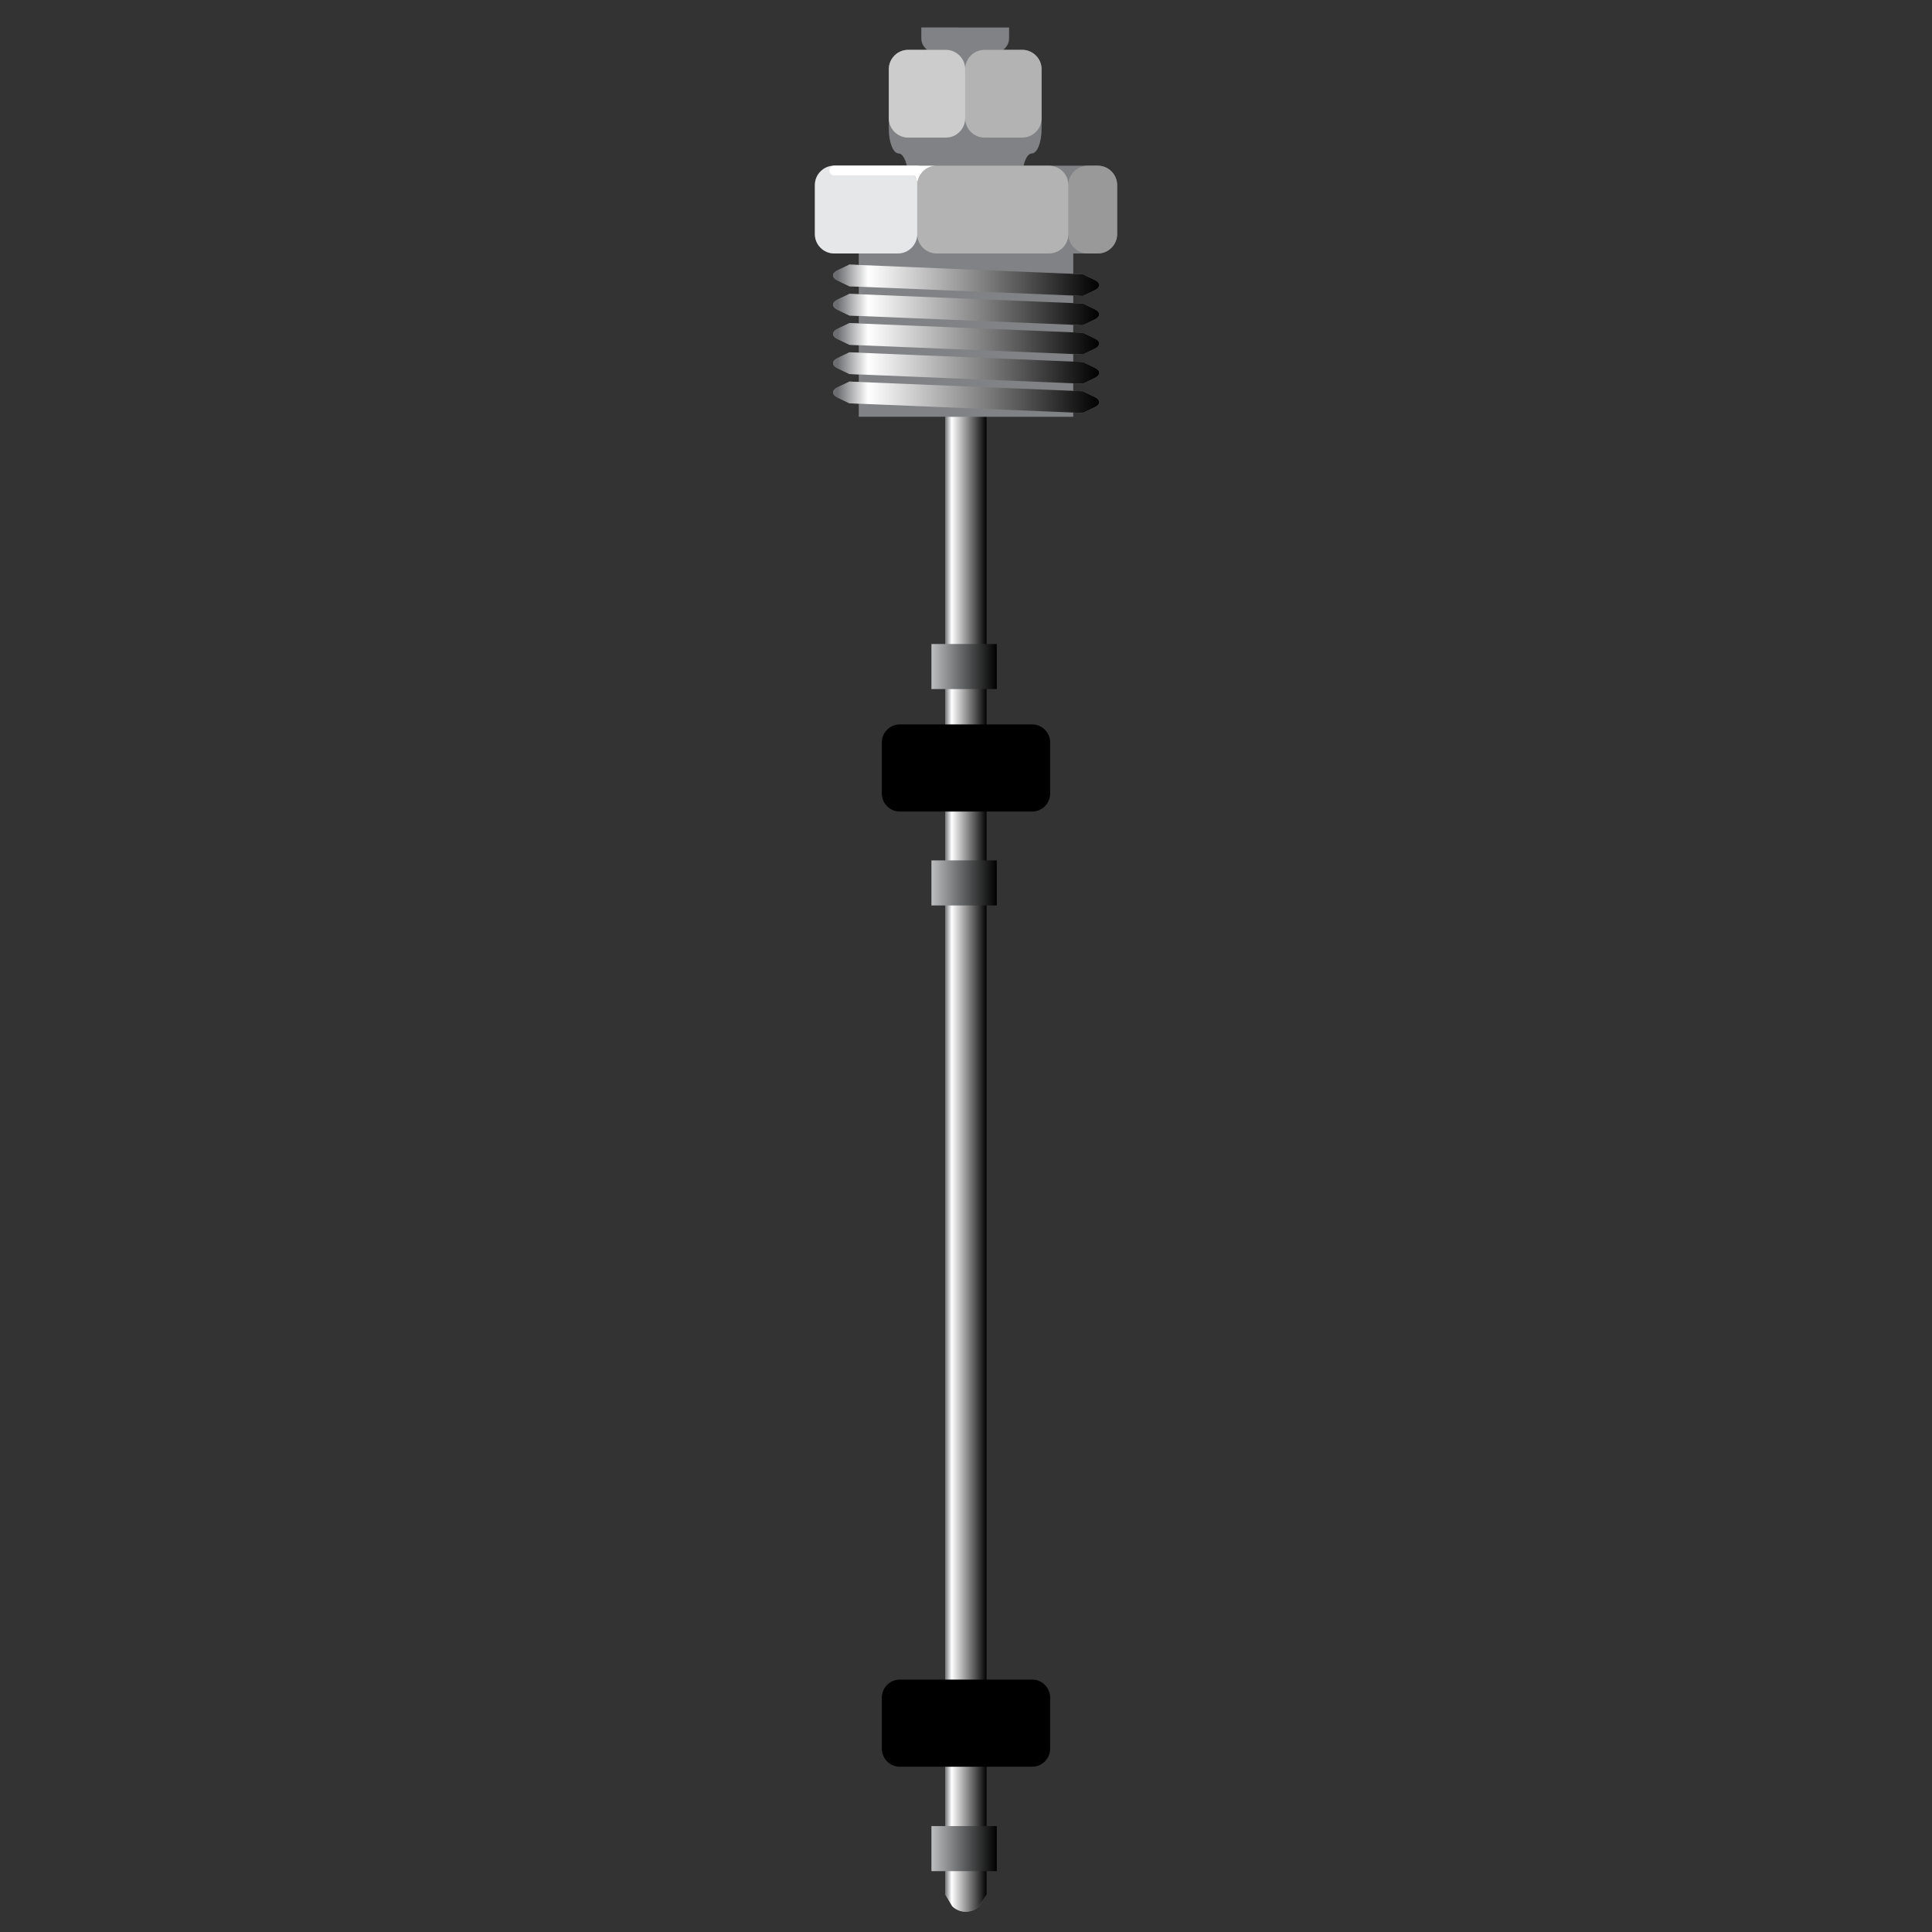 <svg version="1.1" id="Layer_1" xmlns="http://www.w3.org/2000/svg" xmlns:xlink="http://www.w3.org/1999/xlink" x="0px" y="0px" viewBox="0 0 100 100" xml:space="preserve"><rect x="0" y="0" width="100" height="100" fill="#333333" stroke="none"/><desc>Copyright Opto 22</desc> 
<g>
<g id="shape">
	<path fill="#808285" d="M47.687,1.421v0.568c0,0.244,0.125,0.452,0.306,0.591h-0.726h-0.262c-0.55,0-1,0.45-1,1v0.262v2.28V6.68
		c0,0.694,0.227,1.262,0.505,1.262c0.185,0,0.34,0.263,0.428,0.635h-0.461h-3.174h-0.125c-0.55,0-1,0.45-1,1v2.542
		c0,0.55,0.45,1,1,1h0.125h1.146v0.595l-0.482-0.02l-0.622,0.301c-0.297,0.144-0.297,0.379,0,0.523l0.622,0.301l0.482,0.02v0.389
		l-0.482-0.02l-0.622,0.301c-0.297,0.144-0.297,0.379,0,0.523l0.622,0.301l0.482,0.02v0.389l-0.482-0.02l-0.622,0.301
		c-0.297,0.144-0.297,0.379,0,0.523l0.622,0.301l0.482,0.02v0.389l-0.482-0.02l-0.622,0.301c-0.297,0.144-0.297,0.379,0,0.523
		l0.622,0.301l0.482,0.02v0.389l-0.482-0.02l-0.622,0.301c-0.297,0.144-0.297,0.379,0,0.523l0.622,0.301l0.482,0.02v0.677h4.479
		v76.493l0.359,0.602c0.379,0.371,0.982,0.382,1.374,0.024l0.412-0.626V21.572h4.479v-0.217l0.499,0.021l0.622-0.301
		c0.297-0.144,0.297-0.379,0-0.523L56.05,20.25l-0.499-0.021V19.84l0.499,0.021l0.622-0.301c0.297-0.144,0.297-0.379,0-0.523
		l-0.622-0.301l-0.499-0.021v-0.389l0.499,0.021l0.622-0.301c0.297-0.144,0.297-0.379,0-0.523l-0.622-0.301l-0.499-0.021v-0.389
		l0.499,0.021l0.622-0.301c0.297-0.144,0.297-0.379,0-0.523l-0.622-0.301l-0.499-0.021v-0.389l0.499,0.021l0.622-0.301
		c0.297-0.144,0.297-0.379,0-0.523l-0.622-0.301l-0.499-0.021v-1.054h0.748h0.398h0.125c0.55,0,1-0.45,1-1V9.577c0-0.55-0.45-1-1-1
		h-0.125h-0.398h-2h-1.32c0.088-0.372,0.243-0.635,0.428-0.635c0.278,0,0.505-0.568,0.505-1.262V6.121v-2.28V3.58c0-0.55-0.45-1-1-1
		h-0.262h-0.726c0.181-0.139,0.306-0.347,0.306-0.591V1.425"></path>
</g>
<g id="linear">
	<linearGradient class="linear" id="SVGID_1_" gradientUnits="userSpaceOnUse" x1="43.122" y1="14.507" x2="56.896" y2="14.507">
		<stop offset="0.016" style="stop-color:#6D6E71"></stop>
		<stop offset="0.132" style="stop-color:#FFFFFF"></stop>
		<stop offset="1" style="stop-color:#000000"></stop>
	</linearGradient>
	<path class="linear" fill="url(#SVGID_1_)" d="M43.967,14.819l-0.622-0.301c-0.297-0.144-0.297-0.379,0-0.523l0.622-0.301l12.083,0.5l0.622,0.301
		c0.297,0.144,0.297,0.379,0,0.523l-0.622,0.301L43.967,14.819z"></path>
	<linearGradient class="linear" id="SVGID_2_" gradientUnits="userSpaceOnUse" x1="43.122" y1="16.02" x2="56.896" y2="16.02">
		<stop offset="0.016" style="stop-color:#6D6E71"></stop>
		<stop offset="0.132" style="stop-color:#FFFFFF"></stop>
		<stop offset="1" style="stop-color:#000000"></stop>
	</linearGradient>
	<path class="linear" fill="url(#SVGID_2_)" d="M43.967,16.333l-0.622-0.301c-0.297-0.144-0.297-0.379,0-0.523l0.622-0.301l12.083,0.5l0.622,0.301
		c0.297,0.144,0.297,0.379,0,0.523l-0.622,0.301L43.967,16.333z"></path>
	<linearGradient class="linear" id="SVGID_3_" gradientUnits="userSpaceOnUse" x1="43.122" y1="17.534" x2="56.896" y2="17.534">
		<stop offset="0.016" style="stop-color:#6D6E71"></stop>
		<stop offset="0.132" style="stop-color:#FFFFFF"></stop>
		<stop offset="1" style="stop-color:#000000"></stop>
	</linearGradient>
	<path class="linear" fill="url(#SVGID_3_)" d="M43.967,17.847l-0.622-0.301c-0.297-0.144-0.297-0.379,0-0.523l0.622-0.301l12.083,0.5l0.622,0.301
		c0.297,0.144,0.297,0.379,0,0.523l-0.622,0.301L43.967,17.847z"></path>
	<linearGradient class="linear" id="SVGID_4_" gradientUnits="userSpaceOnUse" x1="43.122" y1="19.048" x2="56.896" y2="19.048">
		<stop offset="0.016" style="stop-color:#6D6E71"></stop>
		<stop offset="0.132" style="stop-color:#FFFFFF"></stop>
		<stop offset="1" style="stop-color:#000000"></stop>
	</linearGradient>
	<path class="linear" fill="url(#SVGID_4_)" d="M43.967,19.361l-0.622-0.301c-0.297-0.144-0.297-0.379,0-0.523l0.622-0.301l12.083,0.5l0.622,0.301
		c0.297,0.144,0.297,0.379,0,0.523l-0.622,0.301L43.967,19.361z"></path>
	<linearGradient class="linear" id="SVGID_5_" gradientUnits="userSpaceOnUse" x1="43.122" y1="20.562" x2="56.896" y2="20.562">
		<stop offset="0.016" style="stop-color:#6D6E71"></stop>
		<stop offset="0.132" style="stop-color:#FFFFFF"></stop>
		<stop offset="1" style="stop-color:#000000"></stop>
	</linearGradient>
	<path class="linear" fill="url(#SVGID_5_)" d="M43.967,20.875l-0.622-0.301c-0.297-0.144-0.297-0.379,0-0.523l0.622-0.301l12.083,0.5l0.622,0.301
		c0.297,0.144,0.297,0.379,0,0.523l-0.622,0.301L43.967,20.875z"></path>
	<linearGradient class="linear" id="SVGID_6_" gradientUnits="userSpaceOnUse" x1="48.928" y1="60.262" x2="51.072" y2="60.262">
		<stop offset="0.011" style="stop-color:#808285"></stop>
		<stop offset="0.153" style="stop-color:#FFFFFF"></stop>
		<stop offset="1" style="stop-color:#000000"></stop>
	</linearGradient>
	<path class="linear" fill="url(#SVGID_6_)" d="M48.928,21.572v76.493l0.359,0.602c0.379,0.371,0.982,0.382,1.374,0.024l0.412-0.626V21.572H48.928z
		"></path>
	<linearGradient class="linear" id="SVGID_7_" gradientUnits="userSpaceOnUse" x1="48.211" y1="34.5" x2="51.594" y2="34.5">
		<stop offset="0" style="stop-color:#BCBEC0"></stop>
		<stop offset="1" style="stop-color:#000000"></stop>
	</linearGradient>
	<rect class="linear" x="48.211" y="33.333" fill="url(#SVGID_7_)" width="3.383" height="2.333"></rect>
	<linearGradient class="linear" id="SVGID_8_" gradientUnits="userSpaceOnUse" x1="48.211" y1="45.701" x2="51.594" y2="45.701">
		<stop offset="0" style="stop-color:#BCBEC0"></stop>
		<stop offset="1" style="stop-color:#000000"></stop>
	</linearGradient>
	<rect class="linear" x="48.211" y="44.534" fill="url(#SVGID_8_)" width="3.383" height="2.333"></rect>
	<linearGradient class="linear" id="SVGID_9_" gradientUnits="userSpaceOnUse" x1="48.211" y1="95.685" x2="51.594" y2="95.685">
		<stop offset="0" style="stop-color:#BCBEC0"></stop>
		<stop offset="1" style="stop-color:#000000"></stop>
	</linearGradient>
	<rect class="linear" x="48.211" y="94.518" fill="url(#SVGID_9_)" width="3.383" height="2.333"></rect>
</g>
<g id="dark">
	<path fill="#B3B3B3" d="M53.911,3.58c0-0.55-0.45-1-1-1h-1.953c-0.55,0-1,0.45-1,1v2.542c0,0.55,0.45,1,1,1h1.953
		c0.55,0,1-0.45,1-1V3.58z"></path>
	<path fill="#999999" d="M57.822,9.577c0-0.55-0.45-1-1-1h-0.523c-0.55,0-1,0.45-1,1v2.542c0,0.55,0.45,1,1,1h0.523
		c0.55,0,1-0.45,1-1V9.577z"></path>
	<path fill="#B3B3B3" d="M55.299,9.577c0-0.55-0.45-1-1-1h-5.822c-0.55,0-1,0.45-1,1v2.542c0,0.55,0.45,1,1,1h5.822
		c0.55,0,1-0.45,1-1V9.577z"></path>
</g>
<g id="light">
	<path fill="#E6E7E8" d="M43.178,8.577c-0.55,0-1,0.45-1,1v2.542c0,0.55,0.45,1,1,1h3.299c0.55,0,1-0.45,1-1V9.577
		c0-0.55-0.45-1-1-1H43.178z"></path>
	<path fill="#CCCCCC" d="M47.005,2.58c-0.55,0-1,0.45-1,1v2.542c0,0.55,0.45,1,1,1h1.953c0.55,0,1-0.45,1-1V3.58c0-0.55-0.45-1-1-1
		H47.005z"></path>
</g>
<g id="shadow">
	<path d="M53.422,42.006h-6.845c-0.515,0-0.933-0.418-0.933-0.933v-2.645c0-0.515,0.418-0.933,0.933-0.933h6.845
		c0.515,0,0.933,0.418,0.933,0.933v2.645C54.356,41.588,53.938,42.006,53.422,42.006z"></path>
	<path d="M53.422,91.446h-6.845c-0.515,0-0.933-0.418-0.933-0.933v-2.645c0-0.515,0.418-0.933,0.933-0.933h6.845
		c0.515,0,0.933,0.418,0.933,0.933v2.645C54.356,91.028,53.938,91.446,53.422,91.446z"></path>
</g>
<g id="hlight">
	<path fill="#FFFFFF" d="M46.477,8.577c0.55,0,1,0.45,1,1c0-0.55,0.45-1,1-1H46.477z"></path>
	<line fill="none" stroke="#FFFFFF" stroke-width="0.5" stroke-linecap="round" stroke-miterlimit="10" x1="47.477" y1="8.827" x2="43.178" y2="8.827"></line>
</g>
</g>
</svg>